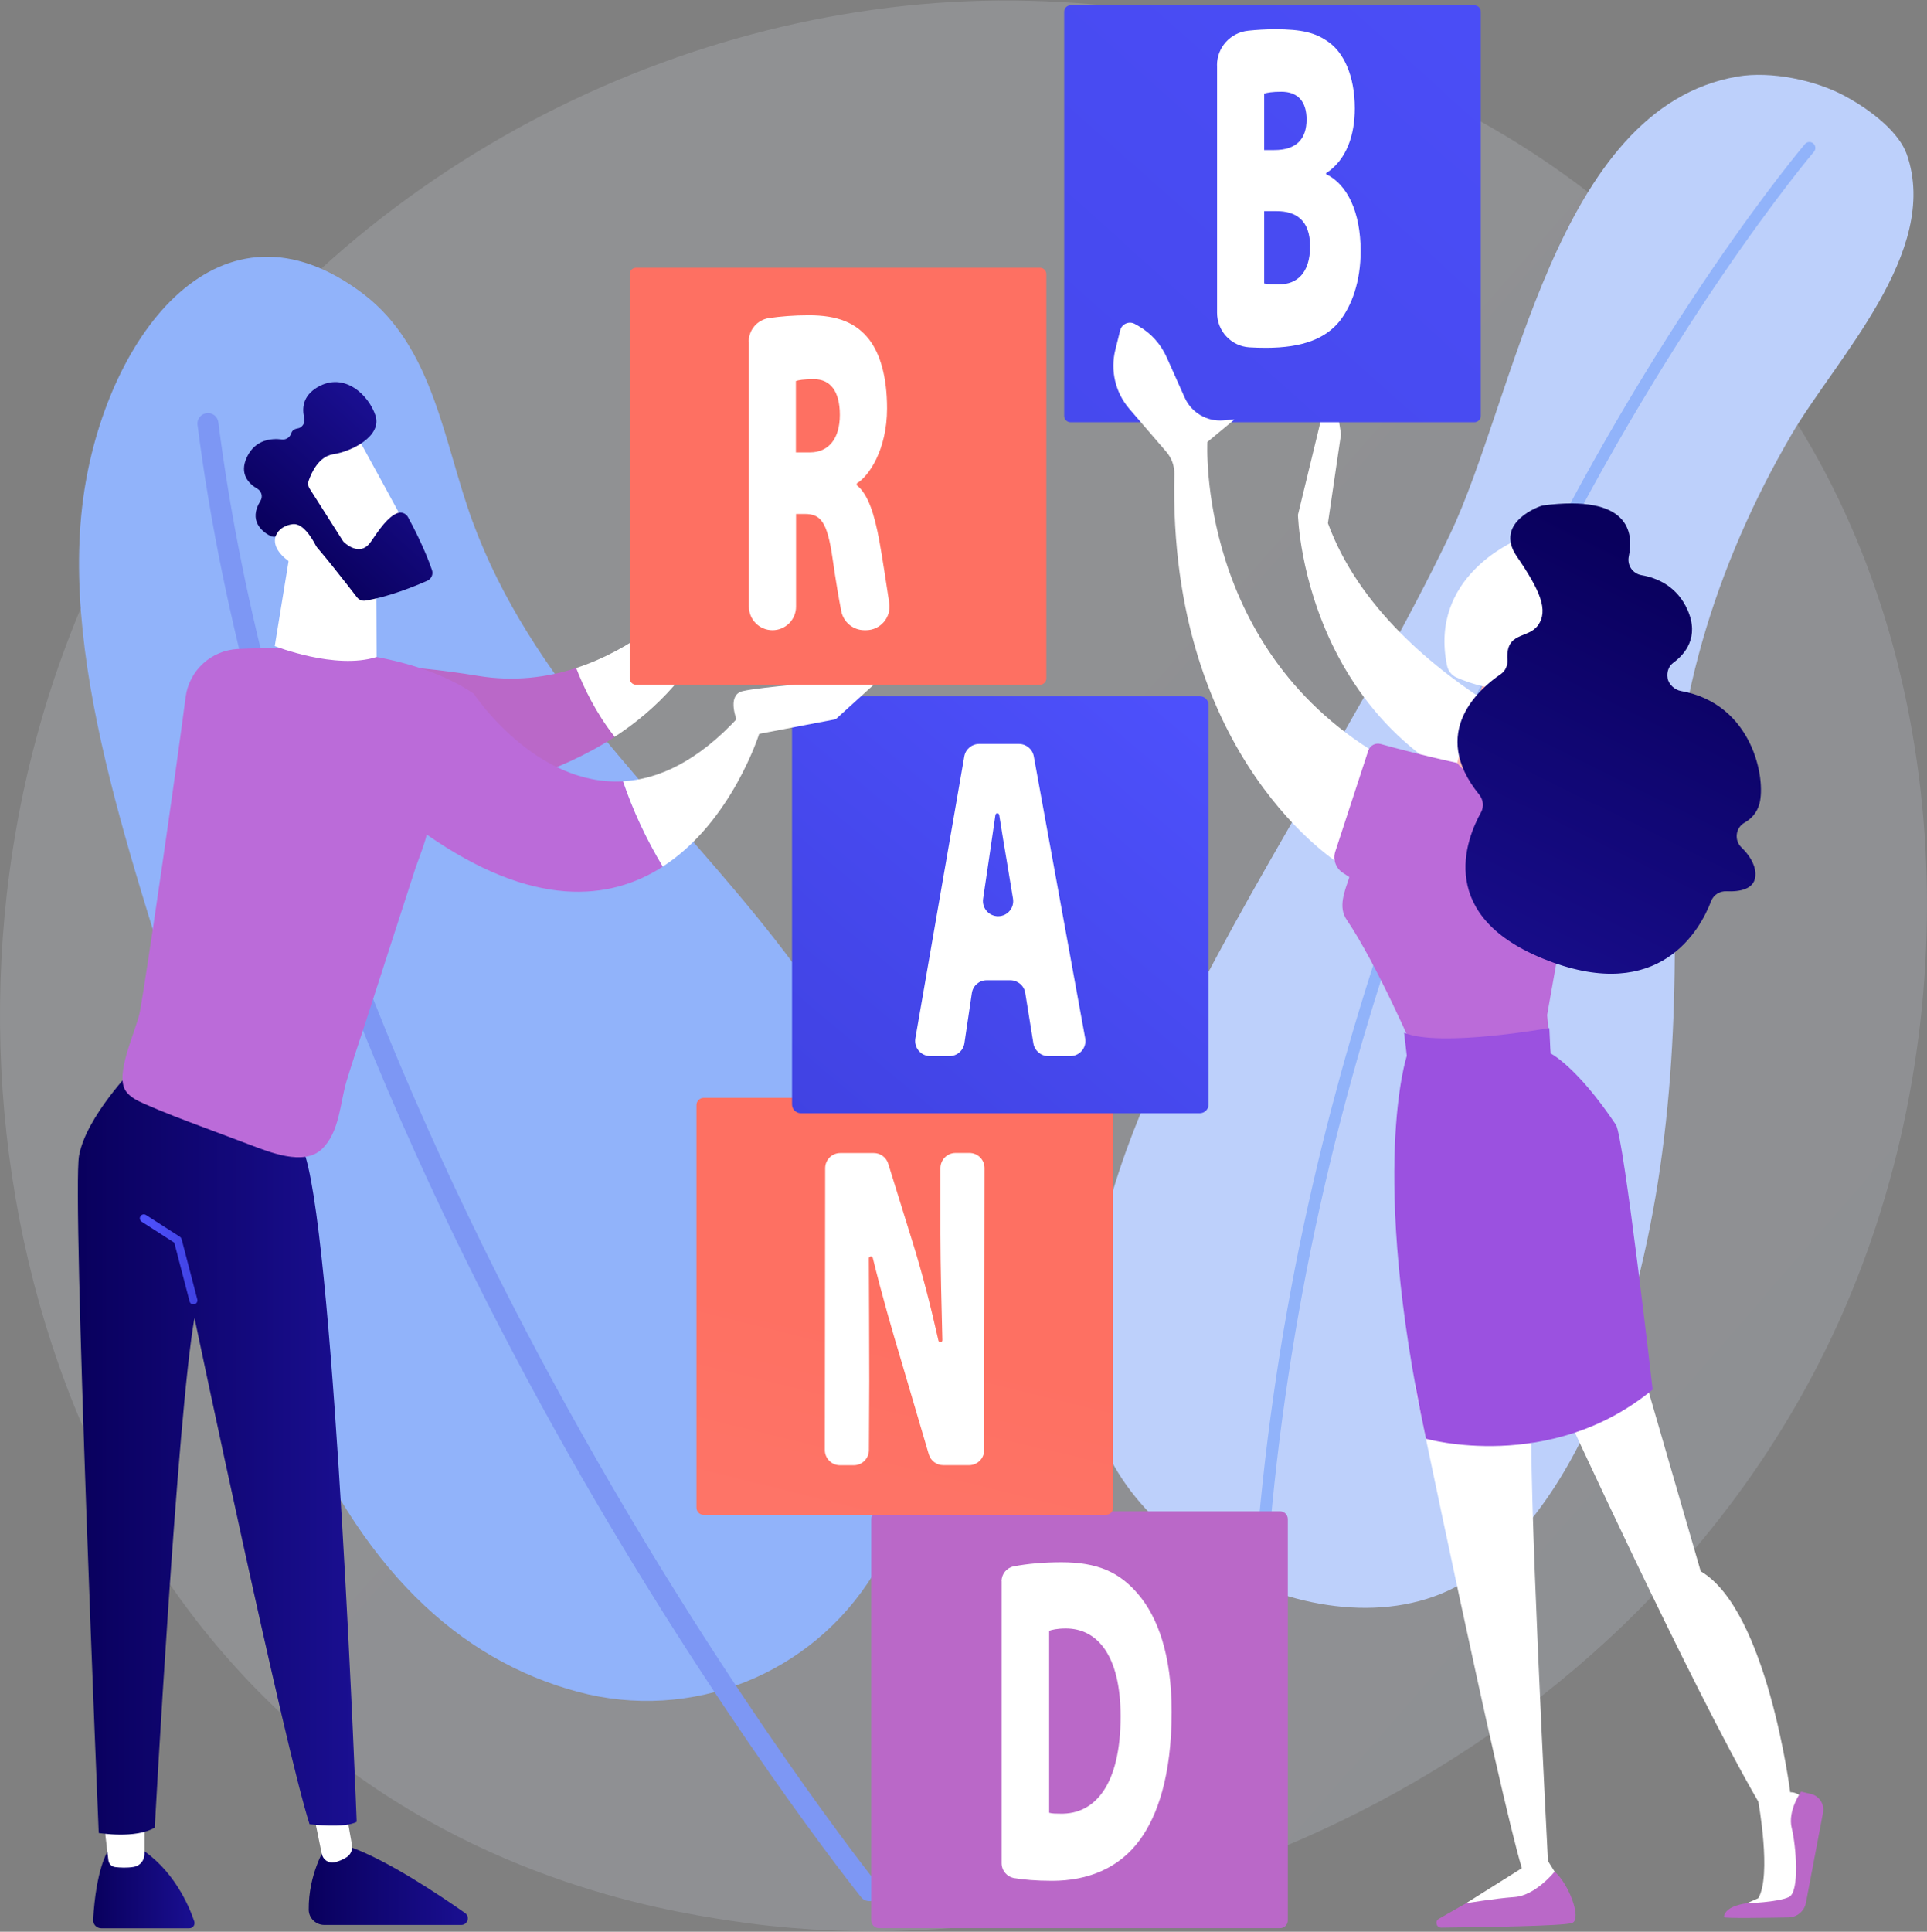 <svg width="441" height="442" viewBox="0 0 441 442" fill="none" xmlns="http://www.w3.org/2000/svg">
<rect x="0" y="0" width="441" height="442" fill="#808080" stroke="none"/>
<path opacity="0.15" d="M422.513 298.572C379.721 398.559 265.756 454.571 166.911 439.456C150.829 436.994 106.743 429.673 67.704 395.119C-7.443 328.614 -23.51 196.913 37.099 104.105C81.232 36.558 160.32 -1.736 235.467 0.174C251.66 0.584 313.688 3.124 368.211 47.745C376.221 54.293 393.88 69.866 409.805 94.575C447.189 152.591 450.39 233.423 422.513 298.572Z" fill="url(#paint0_linear)"/>
<path d="M422.167 21.948C428.568 25.403 434.67 30.421 436.389 35.359C444.131 57.654 420.101 82.126 409.994 99.435C392.635 129.177 381.913 163.132 382.985 197.781C384.152 235.333 382.228 271.749 370.592 307.865C364.601 326.468 355.219 345.654 339.956 358.529C311.118 382.875 255.145 355.926 250.068 321.529C246.015 294.091 254.971 266.763 266.56 242.307C286.048 201.141 312.001 163.479 331.742 122.455C346.831 91.088 355.929 24.662 397.617 17.514C405.249 16.22 415.371 18.287 422.167 21.948Z" fill="#BDD0FB"/>
<path d="M287.388 418.219C287.404 418.219 287.42 418.219 287.435 418.219C288.176 418.187 288.776 417.572 288.744 416.814C287.073 365.314 292.686 313.167 305.41 261.841C315.596 220.77 330.338 180.141 349.211 141.058C381.361 74.537 414.787 35.123 415.118 34.729C415.607 34.16 415.544 33.309 414.976 32.819C414.409 32.33 413.557 32.393 413.068 32.961C412.737 33.356 379.074 73.022 346.767 139.875C327.799 179.131 312.994 219.934 302.777 261.178C289.99 312.741 284.361 365.141 286.032 416.893C286.048 417.635 286.663 418.219 287.388 418.219Z" fill="#91B3FA"/>
<path d="M201.126 254.662C189.159 222.979 159.753 195.414 137.127 167.518C125.16 152.75 114.769 137.287 108.162 119.363C101.588 101.549 99.333 79.539 83.108 67.232C50.423 42.428 24.896 76.43 19.33 112.058C12.881 153.397 33.016 203.714 44.715 244.611C51.763 269.256 56.509 295.937 66.222 319.636C82.32 358.893 104.93 379.72 132.144 387.073C158.255 394.125 185.816 383.128 199.959 360.076C212.746 339.249 220.409 305.767 201.126 254.662Z" fill="#91B3FA"/>
<path d="M199.06 435.007C198.319 435.038 197.578 434.738 197.09 434.123C196.758 433.729 164.341 393.273 129.622 331.848C97.551 275.126 56.872 188.393 45.204 97.226C45.031 95.916 45.961 94.701 47.285 94.544C48.61 94.354 49.808 95.301 49.966 96.626C72.119 269.651 199.549 429.516 200.826 431.109C201.662 432.135 201.489 433.65 200.464 434.486C200.038 434.817 199.549 434.991 199.06 435.007Z" fill="#7D97F4"/>
<path d="M201.173 441.192H292.938C293.916 441.192 294.72 440.387 294.72 439.409V347.58C294.72 346.602 293.916 345.797 292.938 345.797H201.173C200.195 345.797 199.391 346.602 199.391 347.58V439.409C199.391 440.387 200.195 441.192 201.173 441.192Z" fill="#BA68C8"/>
<path d="M161.03 346.617H253.095C253.993 346.617 254.734 345.891 254.734 344.976V252.847C254.734 251.948 254.009 251.206 253.095 251.206H161.03C160.131 251.206 159.39 251.932 159.39 252.847V344.976C159.39 345.876 160.131 346.617 161.03 346.617Z" fill="url(#paint1_linear)"/>
<path d="M183.261 254.709H274.585C275.688 254.709 276.587 253.809 276.587 252.705V161.317C276.587 160.213 275.688 159.313 274.585 159.313H183.261C182.157 159.313 181.259 160.213 181.259 161.317V252.705C181.259 253.809 182.157 254.709 183.261 254.709Z" fill="url(#paint2_linear)"/>
<path d="M297.038 117.785C297.038 117.785 298.394 177.112 360.722 187.509L371.917 176.449C371.917 176.449 317.945 158.083 303.897 119.71L306.893 99.356L304.78 85.882L297.038 117.785Z" fill="white"/>
<path d="M245.006 96.611H337.418C338.222 96.611 338.884 95.964 338.884 95.144V2.683C338.884 1.879 338.238 1.216 337.418 1.216H245.006C244.202 1.216 243.54 1.863 243.54 2.683V95.159C243.54 95.964 244.186 96.611 245.006 96.611Z" fill="url(#paint3_linear)"/>
<path d="M357.301 321.025C357.301 321.025 386.88 385.527 402.395 412.239C402.395 412.239 405.469 429.043 402.395 434.329L399.762 435.496L412.013 435.133C412.013 435.133 413.101 412.523 412.249 411.261C411.398 409.999 409.695 410.078 409.695 410.078C409.695 410.078 404.445 368.407 389.213 359.524L374.471 308.687L357.301 321.025Z" fill="white"/>
<path d="M394.526 438.669C394.511 438.968 404.097 438.826 409.3 438.732C411.224 438.7 412.864 437.343 413.274 435.466L417.2 414.78C417.578 412.808 416.332 410.899 414.377 410.457L412.186 409.952C412.186 409.952 409.048 414.26 410.041 418.299C411.035 422.354 411.902 432.831 409.411 434.061C406.919 435.276 399.745 435.497 399.745 435.497C399.745 435.497 394.7 436.002 394.526 438.669Z" fill="#BA68C8"/>
<path d="M329.282 439.047C328.305 439.599 328.715 441.083 329.834 441.067C338.553 440.972 358.089 440.704 359.823 439.978C362.062 439.047 359.003 430.985 355.787 428.255L338.017 434.061L329.282 439.047Z" fill="#BA68C8"/>
<path d="M323.763 316.907C323.763 316.907 342.873 409.415 348.281 427.465L335.494 435.497C335.494 435.497 341.895 434.408 346.657 434.061C351.403 433.714 355.786 428.254 355.786 428.254L354.257 425.809C354.257 425.809 349.464 333.806 350.63 323.361L323.763 316.907Z" fill="white"/>
<path d="M276.32 101.124C276.32 101.124 273.687 149.248 317.472 173.846L306.924 197.908C306.924 197.908 267.285 173.909 268.752 108.477C268.799 106.599 268.121 104.769 266.891 103.349L258.471 93.566C255.255 89.843 254.056 84.778 255.255 80.013L256.358 75.579C256.737 74.096 258.424 73.386 259.748 74.143L260.631 74.648C263.438 76.273 265.661 78.751 266.986 81.717L271.117 90.963C272.662 94.418 276.225 96.517 279.994 96.186L282.548 95.965L276.32 101.124Z" fill="white"/>
<path d="M315.942 170.233C323.274 172.268 348.076 178.801 363.575 178.532L354.068 232.242L354.824 240.998L323.81 240.856C323.81 240.856 315.075 220.566 308.185 210.452C306.198 207.533 307.68 204.046 308.8 200.701L307.255 199.675C305.678 198.618 305 196.646 305.583 194.847L313.136 171.732C313.546 170.564 314.76 169.917 315.942 170.233Z" fill="#BB6BD9"/>
<path d="M321.336 236.297L321.95 241.598C321.95 241.598 313.184 267.869 326.334 329.199C326.334 329.199 354.809 337.277 378.208 317.949C378.208 317.949 371.601 260.043 369.804 257.361C360.817 243.933 354.841 241.014 354.841 241.014L354.573 235.224C354.557 235.208 329.534 239.736 321.336 236.297Z" fill="#9B51E0"/>
<path d="M333.476 174.572C333.366 174.43 339.957 154.676 339.957 154.676L349.385 155.528L353.075 177.933C353.059 177.933 338.285 180.915 333.476 174.572Z" fill="url(#paint4_linear)"/>
<path d="M347.114 123.545C346.484 123.939 326.964 132.018 331.158 152.293C331.41 153.492 332.198 154.502 333.318 155.006C336.188 156.284 342.353 158.478 349.732 157.72C359.965 156.679 366.666 138.818 366.382 133.627C366.098 128.42 353.342 119.663 347.114 123.545Z" fill="white"/>
<path d="M353.059 115.656C352.538 115.719 341.785 119.474 347.114 127.285C352.459 135.095 354.462 139.686 351.939 143.126C349.637 146.25 344.544 144.467 344.986 150.968C345.08 152.261 344.513 153.524 343.44 154.265C338.631 157.516 326.916 167.535 338.521 181.814C339.467 182.982 339.656 184.575 338.931 185.885C335.525 191.991 328.383 209.868 354.241 219.792C379.8 229.591 389.024 212.882 391.594 206.192C392.145 204.74 393.58 203.856 395.125 203.935C397.932 204.061 401.905 203.604 401.732 199.849C401.622 197.561 400.202 195.525 398.515 193.884C396.844 192.259 397.175 189.419 399.193 188.267C400.723 187.4 402.063 186.043 402.646 183.928C404.192 178.185 401.101 161.018 384.656 158.099C383.284 157.863 381.849 156.569 381.644 155.196C381.644 155.18 381.644 155.149 381.629 155.133C381.408 153.792 381.865 152.435 382.953 151.63C385.586 149.705 388.945 145.824 386.217 139.592C383.789 134.069 379.137 132.207 375.684 131.608C373.65 131.261 372.326 129.336 372.752 127.316C373.919 121.857 372.894 113.053 353.059 115.656Z" fill="url(#paint5_linear)"/>
<path d="M24.549 423.773C24.549 423.773 21.963 427.844 21.317 439.235C21.254 440.293 22.09 441.208 23.162 441.208H43.328C44.132 441.208 44.716 440.419 44.463 439.646C43.281 436.143 39.702 427.607 31.739 422.731L24.549 423.773Z" fill="url(#paint6_linear)"/>
<path d="M23.666 416.057L24.802 425.635C24.896 426.455 25.543 427.118 26.378 427.212C27.482 427.339 29.09 427.433 30.635 427.165C32.054 426.928 33.063 425.666 33.063 424.23V414.984L23.666 416.057Z" fill="white"/>
<path d="M74.436 422.716C74.436 422.716 70.573 428.727 70.652 436.964C70.668 438.904 72.292 440.451 74.231 440.451H105.561C107.027 440.451 107.626 438.557 106.428 437.721C100.499 433.555 88.847 425.777 80.428 422.716H74.436Z" fill="url(#paint7_linear)"/>
<path d="M71.22 412.381L73.648 424.198C73.916 425.524 75.209 426.407 76.534 426.123C77.338 425.95 78.284 425.603 79.293 424.972C80.255 424.372 80.744 423.236 80.539 422.116L78.016 407.789L71.22 412.381Z" fill="white"/>
<path d="M30.683 244.295C30.683 244.295 19.677 255.497 18.084 264.475C16.492 273.453 22.594 419.402 22.594 419.402C22.594 419.402 31.061 420.806 35.413 418.171C35.413 418.171 40.584 323.454 44.51 301.554C44.51 301.554 65.134 399.679 70.842 417.398C70.842 417.398 78.993 418.392 81.626 416.846C81.626 416.846 76.723 287.291 69.927 264.68L30.683 244.295Z" fill="url(#paint8_linear)"/>
<path d="M44.274 298.478C43.864 298.478 43.502 298.209 43.391 297.783L39.891 284.34L32.433 279.543C32.007 279.275 31.881 278.707 32.149 278.281C32.417 277.855 32.985 277.729 33.411 277.997L41.168 282.983C41.357 283.109 41.499 283.299 41.562 283.52L45.157 297.31C45.283 297.799 44.984 298.304 44.495 298.43C44.432 298.462 44.353 298.478 44.274 298.478Z" fill="url(#paint9_linear)"/>
<path d="M109.424 154.644C74.153 148.869 64.298 155.48 64.298 155.48L79.214 183.786C79.214 183.786 114.154 185.885 140.691 168.592C136.418 163.18 133.611 157.342 131.877 152.845C125.191 155.022 117.639 156.001 109.424 154.644Z" fill="#BA68C8"/>
<path d="M169.166 106.93C169.214 105.794 167.684 105.352 167.132 106.346L161.835 115.655C160.81 117.454 160.368 119.521 160.557 121.588L161.693 127.347C161.945 130.124 161.015 132.885 159.091 134.92C154.519 139.796 144.885 148.6 131.861 152.844C133.595 157.341 136.402 163.179 140.675 168.591C150.403 162.248 159.012 153.302 164.342 140.679C166.454 140.206 167.984 138.376 168.063 136.214L169.166 106.93Z" fill="white"/>
<path d="M108.415 158.714C93.152 148.38 68.508 147.812 54.475 148.49C48.326 148.79 43.264 153.413 42.476 159.535C40.19 177.238 33.505 223.484 32.007 231.515C31.203 235.807 26.078 245.905 28.837 249.707C29.831 251.08 31.439 251.853 33 252.548C37.494 254.536 42.098 256.271 46.702 257.991C50.139 259.285 53.592 260.579 57.029 261.872C61.617 263.592 69.454 266.858 73.601 262.977C77.747 259.095 77.779 252.39 79.324 247.309C80.712 242.718 82.272 238.174 83.755 233.614C87.539 221.938 91.307 210.262 95.091 198.586C95.249 198.097 97.898 191.123 97.582 190.902C122.101 208.037 139.649 206.065 151.696 198.286C147.911 191.975 144.884 185.458 142.598 178.768C122.416 179.936 108.415 158.714 108.415 158.714Z" fill="#BB6BD9"/>
<path d="M173.801 167.723L169.213 163.857C159.69 174.271 150.639 178.31 142.582 178.768C144.853 185.458 147.88 191.959 151.68 198.286C167.526 188.046 173.801 167.723 173.801 167.723Z" fill="white"/>
<path d="M171.358 168.37L191.256 164.568L207.07 150.21C204.09 149.184 190.121 155.937 190.121 155.937C190.121 155.937 174.18 157.168 170.002 158.13C166.533 158.935 168.188 163.795 168.835 165.42C168.977 165.751 169.055 165.956 169.055 165.956L171.358 168.37Z" fill="white"/>
<path d="M67.405 120.01L62.88 147.827C62.88 147.827 76.755 153.333 86.184 150.32L86.089 126.274L67.405 120.01Z" fill="white"/>
<path d="M80.981 98.615C81.296 98.899 94.682 123.56 94.682 123.56L80.445 130.913L64.283 109.423C64.283 109.423 75.683 93.881 80.981 98.615Z" fill="white"/>
<path d="M70.826 111.742L78.441 123.718C78.536 123.876 78.646 124.002 78.788 124.128C79.624 124.87 82.667 127.221 84.874 123.954C86.877 120.988 88.753 118.322 90.85 117.438C91.796 117.044 92.884 117.422 93.373 118.322C94.587 120.562 97.236 125.658 98.86 130.439C99.191 131.418 98.718 132.459 97.772 132.885C94.95 134.131 88.911 136.593 83.597 137.429C82.872 137.54 82.162 137.255 81.705 136.687C79.529 133.863 72.907 125.327 70.7 123.244C68.618 121.272 64.866 122.219 63.305 122.724C62.8 122.897 62.248 122.834 61.775 122.582C60.104 121.682 56.746 119.189 59.599 114.614C60.199 113.651 59.883 112.405 58.906 111.837C56.966 110.701 54.649 108.444 56.541 104.531C58.464 100.555 62.154 100.255 64.519 100.555C65.481 100.666 66.348 100.082 66.647 99.151C66.821 98.63 67.215 98.173 68.051 98.046C69.186 97.889 69.911 96.737 69.627 95.632C69.091 93.487 69.233 90.599 72.686 88.58C78.82 84.998 84.417 90.426 85.931 95.096C87.444 99.766 80.57 103.285 76.218 103.948C72.907 104.452 71.236 108.255 70.621 110.038C70.432 110.622 70.51 111.237 70.826 111.742Z" fill="url(#paint10_linear)"/>
<path d="M73.522 127.568C73.522 127.568 70.542 119.537 67.01 119.931C63.478 120.326 60.782 123.923 65.276 127.773C70.858 132.569 73.522 127.568 73.522 127.568Z" fill="white"/>
<path d="M145.578 156.679H237.99C238.794 156.679 239.456 156.032 239.456 155.211V62.735C239.456 61.93 238.81 61.268 237.99 61.268H145.578C144.774 61.268 144.112 61.914 144.112 62.735V155.211C144.112 156.016 144.774 156.679 145.578 156.679Z" fill="url(#paint11_linear)"/>
<path d="M278.512 14.911C278.512 10.84 281.602 7.448 285.654 7.022C287.609 6.817 289.706 6.69 291.74 6.69C297.858 6.69 301.043 7.432 304.102 9.657C307.397 11.992 310.046 17.183 310.046 24.804C310.046 30.847 308.201 36.559 303.471 39.635V39.84C308.328 42.176 311.386 48.534 311.386 57.433C311.386 64.423 309.368 69.93 306.53 73.543C303.408 77.361 298.331 79.586 289.675 79.586C288.319 79.586 287.058 79.539 285.907 79.475C281.744 79.207 278.527 75.736 278.527 71.571V14.911H278.512ZM289.312 34.334H291.614C296.691 34.334 299.009 31.794 299.009 27.344C299.009 23.321 297.101 20.985 293.238 20.985C291.157 20.985 290.069 21.191 289.312 21.412V34.334ZM289.312 64.849C290.179 65.054 291.22 65.054 292.828 65.054C296.644 65.054 299.813 62.624 299.813 56.36C299.813 50.317 296.518 48.313 292.135 48.313H289.312V64.849Z" fill="white"/>
<path d="M171.357 78.134C171.357 75.452 173.328 73.18 175.977 72.786C178.547 72.407 181.638 72.139 185.106 72.139C191.634 72.139 195.954 73.827 198.966 77.756C201.441 81.038 203.002 86.229 203.002 93.439C203.002 102.969 198.792 109.012 196.08 110.606V111.032C198.682 113.052 200.117 117.706 201.221 123.639C202.025 128.057 202.829 133.627 203.507 137.966C204.011 141.247 201.489 144.198 198.178 144.198H197.831C195.261 144.198 193.037 142.383 192.533 139.859C191.981 137.098 191.319 133.185 190.546 127.867C189.332 119.284 187.771 117.596 184.145 117.596H182.174V138.802C182.174 141.784 179.761 144.198 176.781 144.198C173.801 144.198 171.389 141.784 171.389 138.802V78.134H171.357ZM182.158 103.506H185.39C189.663 103.506 192.202 100.334 192.202 94.922C192.202 89.526 190.01 86.765 186.305 86.765C183.877 86.765 182.726 86.97 182.142 87.191V103.506H182.158Z" fill="white"/>
<path d="M222.412 227.223L220.709 238.693C220.457 240.397 219.006 241.644 217.288 241.644H212.889C210.744 241.644 209.12 239.703 209.483 237.589L220.678 173.087C220.961 171.431 222.396 170.216 224.083 170.216H233.181C234.852 170.216 236.287 171.415 236.587 173.056L248.349 237.557C248.743 239.687 247.104 241.644 244.943 241.644H239.914C238.211 241.644 236.776 240.413 236.492 238.741L234.632 227.191C234.364 225.519 232.913 224.288 231.21 224.288H225.818C224.115 224.272 222.664 225.534 222.412 227.223ZM228.419 209.646C230.548 209.646 232.172 207.736 231.825 205.622L230.406 197.039C229.854 193.883 229.239 190.002 228.672 186.467C228.593 185.978 227.883 185.978 227.804 186.467C227.363 189.56 226.653 194.435 226.244 197.134L224.982 205.67C224.683 207.768 226.307 209.646 228.419 209.646Z" fill="white"/>
<path d="M188.764 331.785L188.843 267.284C188.843 265.375 190.388 263.828 192.296 263.828H199.975C201.489 263.828 202.829 264.822 203.27 266.258L208.931 284.482C210.996 291.093 213.014 298.935 214.765 306.745C214.891 307.282 215.679 307.187 215.663 306.635C215.49 300.26 215.222 289.137 215.222 282.462V267.268C215.222 265.359 216.767 263.812 218.675 263.812H221.86C223.768 263.812 225.329 265.359 225.313 267.284L225.234 331.785C225.234 333.694 223.689 335.241 221.781 335.241H215.868C214.339 335.241 212.983 334.231 212.557 332.763L206.329 311.621C204.169 304.441 201.804 296.237 199.738 287.811C199.612 287.291 198.84 287.385 198.84 287.922C198.871 294.58 198.934 308.055 198.934 315.975L198.855 331.817C198.84 333.726 197.294 335.256 195.402 335.256H192.202C190.325 335.256 188.764 333.694 188.764 331.785Z" fill="white"/>
<path d="M229.207 361.796C229.207 360.124 230.39 358.703 232.03 358.388C235.278 357.773 239.046 357.457 242.893 357.457C251.092 357.457 256.122 359.682 260.395 364.668C264.952 369.969 268.137 378.647 268.137 391.68C268.137 406.511 264.794 415.521 260.978 420.822C256.185 427.496 248.964 430.352 240.765 430.352C237.059 430.352 234.237 430.084 232.124 429.737C230.453 429.453 229.223 428.017 229.223 426.313V361.796H229.207ZM240.118 414.779C240.749 414.984 241.853 414.984 242.657 414.984C250.619 415.189 256.453 408.31 256.453 392.737C256.453 378.537 250.966 372.604 243.918 372.604C241.9 372.604 240.686 372.92 240.102 373.141V414.779H240.118Z" fill="white"/>
<defs>
<linearGradient id="paint0_linear" x1="477.878" y1="448.96" x2="147.785" y2="160.331" gradientUnits="userSpaceOnUse">
<stop stop-color="#DAE3FE"/>
<stop offset="1" stop-color="#E9EFFD"/>
</linearGradient>
<linearGradient id="paint1_linear" x1="110.315" y1="691.659" x2="205.616" y2="305.312" gradientUnits="userSpaceOnUse">
<stop stop-color="#FF928E"/>
<stop offset="1" stop-color="#FE7062"/>
</linearGradient>
<linearGradient id="paint2_linear" x1="280.34" y1="145.503" x2="184.7" y2="259.751" gradientUnits="userSpaceOnUse">
<stop stop-color="#4F52FF"/>
<stop offset="1" stop-color="#4042E2"/>
</linearGradient>
<linearGradient id="paint3_linear" x1="431.339" y1="-108.668" x2="114.101" y2="247.568" gradientUnits="userSpaceOnUse">
<stop stop-color="#4F52FF"/>
<stop offset="1" stop-color="#4042E2"/>
</linearGradient>
<linearGradient id="paint4_linear" x1="333.469" y1="166.659" x2="353.058" y2="166.659" gradientUnits="userSpaceOnUse">
<stop stop-color="#FEBBBA"/>
<stop offset="1" stop-color="#FF928E"/>
</linearGradient>
<linearGradient id="paint5_linear" x1="388.038" y1="132.725" x2="337.792" y2="233.146" gradientUnits="userSpaceOnUse">
<stop stop-color="#09005D"/>
<stop offset="1" stop-color="#1A0F91"/>
</linearGradient>
<linearGradient id="paint6_linear" x1="21.314" y1="431.959" x2="44.521" y2="431.959" gradientUnits="userSpaceOnUse">
<stop stop-color="#09005D"/>
<stop offset="1" stop-color="#1A0F91"/>
</linearGradient>
<linearGradient id="paint7_linear" x1="70.665" y1="431.588" x2="107.077" y2="431.588" gradientUnits="userSpaceOnUse">
<stop stop-color="#09005D"/>
<stop offset="1" stop-color="#1A0F91"/>
</linearGradient>
<linearGradient id="paint8_linear" x1="17.82" y1="332.034" x2="81.63" y2="332.034" gradientUnits="userSpaceOnUse">
<stop stop-color="#09005D"/>
<stop offset="1" stop-color="#1A0F91"/>
</linearGradient>
<linearGradient id="paint9_linear" x1="31.999" y1="288.169" x2="45.193" y2="288.169" gradientUnits="userSpaceOnUse">
<stop stop-color="#4F52FF"/>
<stop offset="1" stop-color="#4042E2"/>
</linearGradient>
<linearGradient id="paint10_linear" x1="68.21" y1="128.643" x2="93.82" y2="99.968" gradientUnits="userSpaceOnUse">
<stop stop-color="#09005D"/>
<stop offset="1" stop-color="#1A0F91"/>
</linearGradient>
<linearGradient id="paint11_linear" x1="51.392" y1="678.889" x2="146.547" y2="293.132" gradientUnits="userSpaceOnUse">
<stop stop-color="#FF928E"/>
<stop offset="1" stop-color="#FE7062"/>
</linearGradient>
</defs>
</svg>
